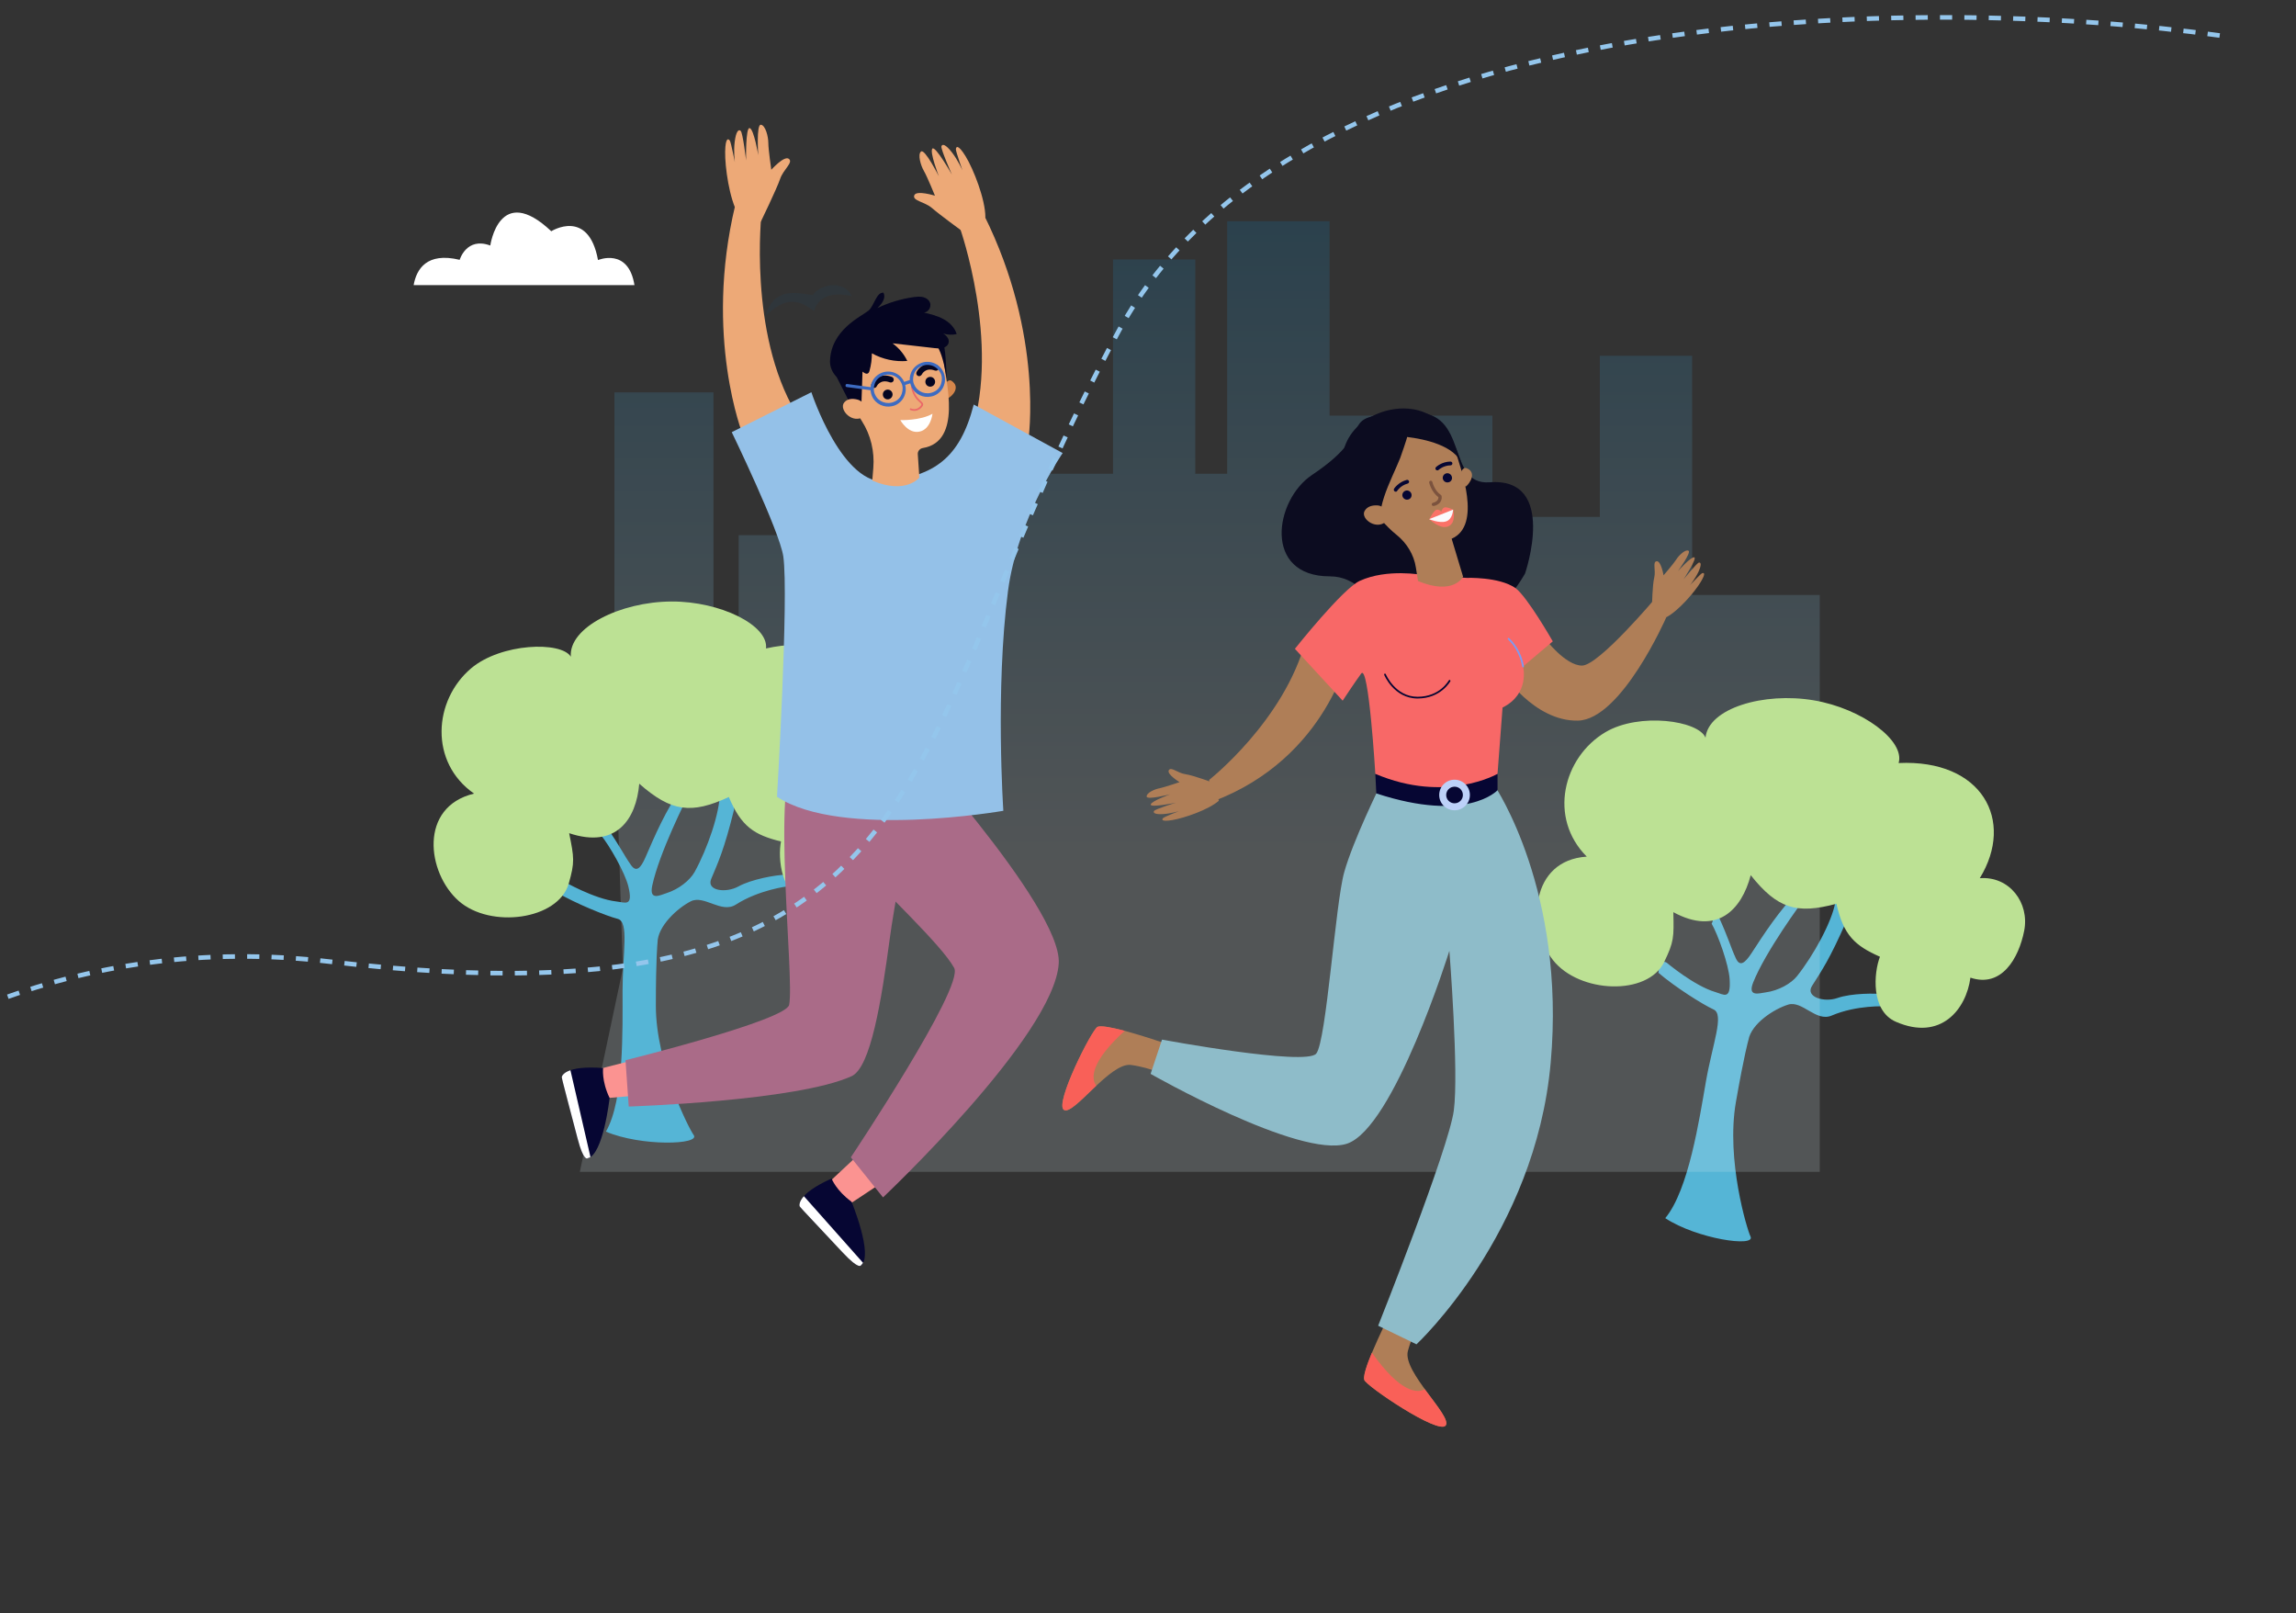 <svg width="753" height="529" viewBox="0 0 753 529" fill="none" xmlns="http://www.w3.org/2000/svg">
<rect x="0" y="0" width="753" height="529" fill="#333333" stroke="none"/>
<path d="M573.42 341.018C573.42 341.018 572.038 345.761 569.311 361.363C565.999 380.306 573.032 403.349 574.095 405.438C575.939 409.087 556.513 406.249 546.141 399.439C553.807 390.241 557.313 367.02 559.475 354.647C561.638 342.273 565.587 332.632 561.987 331.006C558.389 329.368 549.265 323.591 543.921 318.993C544.229 314.063 546.578 315.639 546.578 315.639C546.578 315.639 555.576 323.245 562.574 325.296C565.375 326.122 567.694 328.081 567.259 321.079C566.972 316.394 563.469 306.565 561.35 302.867C562.524 300.859 560.438 300.209 563.478 300.184C567.059 308.021 567.42 310.155 569.281 314.222C570.593 317.092 572.243 315.892 574.454 312.511C578.157 306.854 583.569 298.259 590.631 291.337C593.557 293.506 598.837 286.182 592.179 294.249C590.777 295.945 578.991 312.087 574.987 322.119C573.018 327.057 577.001 325.682 579.135 325.395C583.31 324.83 587.423 322.494 589.331 320.109C594.75 313.314 600.788 302.317 601.917 295.86C606.856 292.84 605.566 301.987 605.566 301.987C600.055 314.604 597.359 318.405 594.267 323.289C591.991 326.891 598.203 328.805 602.617 327.247C607.031 325.688 615.219 325.566 618.426 326.126L618.304 329.989C618.304 329.989 609.032 329.468 600.709 333.011C595.554 335.204 591.115 328.006 586.471 329.409C581.808 330.846 574.36 335.642 573.42 341.018Z" fill="#55B5D6"/>
<g style="mix-blend-mode:multiply">
<path d="M554.967 195.092H596.809V384.255H190.158L204.264 317.631L201.511 231.581V128.649H233.994V218.51H242.252V175.486H271.431V219.6H303.364V155.335H365.026V85.079H392.003V155.335H402.463V72.553H436.047V136.273H489.451V169.495H524.686V116.667H554.967V169.495V195.092Z" fill="url(#paint0_linear_2087_21746)" fill-opacity="0.18"/>
</g>
<path d="M215.643 309.143C215.643 309.143 215.094 314.026 215.094 329.781C215.094 348.91 226.066 370.283 227.482 372.148C229.944 375.408 210.182 375.953 198.713 371.057C204.722 360.732 204.173 337.379 204.173 324.885C204.173 312.39 206.419 302.268 202.566 301.291C198.713 300.302 188.66 296.204 182.562 292.615C182.013 287.731 184.616 288.873 184.616 288.873C184.616 288.873 194.86 294.784 202.158 295.596C205.079 295.925 207.72 297.448 206.074 290.661C204.977 286.12 199.798 277.089 197.055 273.829C197.871 271.659 195.689 271.38 198.7 270.835C203.612 277.9 204.339 279.93 206.891 283.596C208.69 286.183 210.119 284.725 211.726 281.033C214.418 274.856 218.296 265.507 224.101 257.516C227.38 259.14 231.347 251.059 226.142 260.104C225.045 262.006 216.153 279.841 213.92 290.357C212.823 295.532 216.536 293.503 218.602 292.856C222.647 291.587 226.321 288.594 227.801 285.93C231.998 278.344 236.08 266.535 236.08 260.015C240.456 256.209 240.763 265.393 240.763 265.393C237.484 278.7 235.468 282.885 233.248 288.2C231.615 292.12 238.109 292.932 242.217 290.649C246.325 288.365 254.426 286.843 257.705 286.843L258.253 290.649C258.253 290.649 248.966 291.727 241.324 296.623C236.591 299.655 230.939 293.363 226.576 295.532C222.2 297.739 215.643 303.714 215.643 309.143Z" fill="#55B5D6"/>
<path d="M239.033 261.346C243.134 271.086 247.376 273.764 256.141 275.925C255.042 281.331 256.128 293.813 264.995 295.935C280.762 299.725 287.086 287.85 286.639 277.567C297.307 279.184 301.217 268.673 301.408 259.439C301.6 250.204 293.551 242.662 284.045 245.075C292.248 224.522 278.027 206.672 251.222 212.622C252.091 205.067 236.286 197.147 220.175 197.235C203.489 197.323 186.445 205.712 187.212 215.325C184.005 210.196 164.329 210.853 154.516 219.14C142.123 229.625 140.73 249.964 155.474 260.222C137.281 264.58 140.015 286.208 150.415 295.404C160.815 304.601 183.097 301.657 186.522 289.732C188.54 282.683 188.297 281.319 186.662 273.208C202.122 278.375 208.676 268.635 209.647 256.975C220.162 266.223 226.729 267.031 239.033 261.346Z" fill="#BCE194"/>
<g clip-path="url(#clip0_2087_21746)">
<path d="M196.124 85.275C192.982 68.14 180.797 75.823 180.797 75.823C163.707 59.688 160.795 80.51 160.795 80.51C152.978 77.591 150.755 85.198 150.755 85.198C139.95 82.585 136.578 88.271 135.658 93.496H208.08C206.087 81.048 196.124 85.275 196.124 85.275Z" fill="white"/>
<path d="M266.918 102.019C268.869 95.969 274.777 96.114 279.351 97.086C276.796 91.66 269.007 93.082 266.602 96.753C260.736 95.955 253.963 94.199 250.996 103.485C254.733 100.568 259.307 95.751 266.918 102.019Z" fill="#00629B" fill-opacity="0.08"/>
<path d="M289.077 114.156C289.373 108.46 294.833 107.053 299.277 106.719C295.594 102.707 287.736 106.579 286.439 110.354C282.432 109.63 275.928 109.351 275.519 118.084C278.214 114.616 280.527 110.73 289.077 114.156Z" fill="#00629B" fill-opacity="0.08"/>
</g>
<path d="M279.39 394.325L293.95 384.685L286.173 374.311L271.853 387.668C271.853 387.668 275.9 394.192 279.39 394.325Z" fill="#FB9391"/>
<path d="M272.727 386.442C272.727 386.442 274.205 390.387 279.281 394.054C279.281 394.054 286.494 411.553 282.422 414.921C282.422 414.921 281.878 416.614 276.452 410.748C270.986 404.897 262.403 395.91 262.298 395.54C262.136 395.146 261.394 391.544 272.727 386.442Z" fill="#060633"/>
<path d="M262.242 395.517C262.347 395.887 270.969 404.857 276.396 410.724C281.862 416.575 282.366 414.898 282.366 414.898C282.647 414.69 282.841 414.381 283.035 414.072L263.644 392.23C261.945 394.121 262.2 395.304 262.242 395.517Z" fill="white"/>
<path d="M199.926 359.99L217.35 358.501L215.485 345.656L196.535 350.505C196.492 350.547 196.874 358.246 199.926 359.99Z" fill="#FB9391"/>
<path d="M197.805 350.208C197.805 350.208 197.212 354.376 199.925 360.033C199.925 360.033 197.848 378.833 192.676 379.811C192.676 379.811 191.404 381.002 189.411 373.261C187.419 365.52 184.197 353.525 184.239 353.142C184.324 352.76 185.426 349.272 197.805 350.208Z" fill="#060633"/>
<path d="M184.239 353.142C184.155 353.525 187.419 365.519 189.411 373.26C191.404 381.001 192.676 379.81 192.676 379.81C193.015 379.725 193.354 379.597 193.651 379.385L187.08 350.93C184.663 351.738 184.282 352.929 184.239 353.142Z" fill="white"/>
<path d="M293.029 237.476C293.029 237.476 348.376 297.218 347.227 315.89C345.78 339.648 289.599 392.627 289.599 392.627L279.04 379.486C279.04 379.486 316.331 323.673 312.932 317.389C308.797 309.752 289.11 291.663 281.123 282.34C268.111 267.125 259.416 259.655 259.416 259.655L293.029 237.476Z" fill="#AA6B88"/>
<path d="M286.79 269.309C286.79 269.309 293.573 273.307 294.76 282.409C295.524 288.449 293.319 296.445 291.835 307.589C289.08 328.005 285.603 349.995 279.287 352.887C261.185 361.096 206.2 362.84 206.2 362.84L205.14 347.655C205.14 347.655 257.751 334.598 258.811 329.494C260.634 320.562 252.791 255.613 261.142 247.234C267.417 240.854 286.79 269.309 286.79 269.309Z" fill="#AA6B88"/>
<path d="M243.633 142.602C243.633 142.602 230.788 110.405 241.132 67.276L249.78 69.658C249.78 69.658 245.329 109.043 261.057 135.414L243.633 142.602Z" fill="#EDA977"/>
<path d="M337.239 144.516C337.239 144.516 342.538 110.234 322.74 70.551L314.855 74.847C314.855 74.847 328.039 112.191 318.67 141.454L337.239 144.516Z" fill="#EDA977"/>
<path d="M249.525 72.677C249.525 72.677 254.781 61.831 255.841 58.684C256.901 55.536 260.25 53.282 258.724 52.091C257.198 50.9 252.958 55.664 252.958 55.664C252.958 55.664 251.983 48.986 251.983 46.902C251.983 44.818 251.051 41.033 249.525 40.905C247.998 40.777 248.677 50.858 248.677 50.858C248.677 50.858 247.278 42.436 245.879 42.011C244.48 41.586 244.692 52.602 244.692 52.602C244.692 52.602 243.632 43.542 242.911 42.904C242.19 42.266 241.385 43.159 240.961 46.434C240.537 49.752 241.003 53.197 241.003 53.197C241.003 53.197 239.774 46.86 239.392 46.179C238.969 45.456 237.909 44.818 237.824 49.752C237.739 54.728 239.181 65.192 242.106 70.253L249.525 72.677Z" fill="#EDA977"/>
<path d="M315.66 75.868C315.66 75.868 308.199 70.423 305.697 68.254C303.196 66.085 299.169 65.872 299.847 64.043C300.525 62.257 306.63 64.171 306.63 64.171C306.63 64.171 304.087 57.918 303.027 56.09C301.967 54.303 300.865 50.56 302.094 49.667C303.366 48.774 307.902 57.791 307.902 57.791C307.902 57.791 304.807 49.795 305.782 48.731C306.757 47.668 312.184 57.238 312.184 57.238C312.184 57.238 308.495 48.901 308.75 47.966C309.047 47.072 310.191 47.37 312.226 50.007C314.261 52.644 315.66 55.877 315.66 55.877C315.66 55.877 313.498 49.795 313.498 48.986C313.498 48.178 314.091 47.03 316.677 51.241C319.263 55.452 323.164 65.362 323.164 71.231L315.66 75.868Z" fill="#EDA977"/>
<path d="M254.825 261.27C254.825 261.27 258.725 195.599 256.902 182.499C255.715 174.205 239.987 141.709 239.987 141.709L266.102 128.609C266.102 128.609 276.361 159.913 291.199 157.829C306.036 155.788 314.727 150.641 319.348 132.65L348.515 148.557C348.515 148.557 333.72 169.909 330.582 193.812C326.385 226.01 329.056 265.864 329.056 265.864C329.056 265.864 275.81 275.136 254.825 261.27Z" fill="#94C1E8"/>
<path d="M309.683 126.355C309.683 126.355 310.87 124.1 312.057 124.866C315.067 126.823 312.524 129.885 310.701 130.693L309.683 126.355Z" fill="#D6864B"/>
<path d="M309.565 118.762C309.522 118.549 309.522 118.337 309.522 118.082C308.632 108.171 299.56 100.983 289.597 102.557C281.288 103.875 275.056 111.149 275.056 119.613C275.056 122.76 275.862 125.652 277.261 128.162C279.211 132.032 280.949 135.393 282.687 138.115C285.57 142.623 286.842 148.025 286.418 153.384L286.079 157.595C297.143 162.274 301.51 156.574 301.51 156.574L301.001 148.961C300.916 147.982 301.637 147.089 302.612 146.919C315.712 144.835 310.116 124.717 309.565 118.762Z" fill="#EDA977"/>
<path d="M292.725 129.204C292.64 128.311 291.877 127.673 290.987 127.758C290.096 127.843 289.46 128.609 289.545 129.502C289.63 130.395 290.393 131.033 291.283 130.948C292.131 130.863 292.81 130.055 292.725 129.204Z" fill="#050521"/>
<path d="M306.671 125.036C306.587 124.143 305.823 123.505 304.933 123.59C304.043 123.675 303.407 124.44 303.492 125.334C303.577 126.227 304.34 126.865 305.23 126.78C306.12 126.695 306.756 125.929 306.671 125.036Z" fill="#050521"/>
<path d="M286.748 127.205C286.579 127.205 286.409 127.205 286.239 127.12C285.773 126.907 285.561 126.312 285.816 125.844C286.494 124.44 288.783 122.144 292.514 123.59C292.98 123.76 293.234 124.313 293.065 124.823C292.895 125.291 292.344 125.546 291.835 125.376C288.741 124.185 287.554 126.567 287.511 126.695C287.384 126.992 287.087 127.163 286.748 127.205Z" fill="#050521"/>
<path d="M301.541 123.334C301.372 123.334 301.202 123.334 301.033 123.249C300.566 123.037 300.354 122.441 300.609 121.973C301.287 120.57 303.576 118.273 307.307 119.719C307.773 119.889 308.028 120.442 307.858 120.953C307.688 121.42 307.137 121.676 306.629 121.505C303.534 120.315 302.347 122.696 302.304 122.824C302.135 123.079 301.838 123.292 301.541 123.334Z" fill="#050521"/>
<path d="M273.733 122.314L279.456 133.585L282.508 132.649L283.017 117.422L273.733 122.314Z" fill="#050521"/>
<path d="M282.975 132.224C282.636 131.671 282.127 131.331 281.534 131.118C280.304 130.735 278.142 130.395 276.87 131.969C274.963 134.266 279.711 139.497 283.653 136.35C283.611 136.392 284.713 135.074 282.975 132.224Z" fill="#EDA977"/>
<path d="M301.458 134.266C299.974 135.159 298.533 134.436 298.533 134.436C298.406 134.351 298.321 134.181 298.406 134.053C298.491 133.926 298.66 133.841 298.787 133.926C298.872 133.968 300.441 134.734 301.84 133.203C302.052 132.947 302.179 132.777 302.179 132.607C302.179 132.394 301.924 132.182 301.585 131.884C300.78 131.161 299.466 129.97 298.787 126.993C298.745 126.823 298.83 126.695 298.999 126.652C299.169 126.61 299.296 126.695 299.338 126.865C299.932 129.63 301.161 130.736 301.967 131.459C302.391 131.842 302.73 132.139 302.772 132.565C302.772 132.862 302.645 133.16 302.306 133.543C302.009 133.883 301.755 134.096 301.458 134.266Z" fill="#EA6868"/>
<path d="M295.268 137.754C295.268 137.754 301.882 137.966 305.824 135.67C305.824 135.67 305.273 140.816 301.5 141.539C297.77 142.305 295.268 137.754 295.268 137.754Z" fill="white"/>
<path d="M306.248 112.063C306.248 112.063 308.877 113.594 310.445 124.015C310.445 124.015 310.233 112.276 308.834 111.085C307.393 109.894 306.248 112.063 306.248 112.063Z" fill="#050521"/>
<path d="M272.206 118.613C272.376 108.15 282.508 103.769 284.839 101.855C286.662 100.366 287.425 95.688 289.757 95.986C290.562 97.687 289.418 99.431 287.764 101.004C291.495 99.218 295.48 98.027 299.592 97.432C300.652 97.304 301.754 97.176 302.772 97.432C303.789 97.687 304.764 98.41 305.061 99.431C305.443 100.792 304.425 102.366 303.026 102.493C305.231 103.004 307.435 103.556 309.385 104.62C311.378 105.683 313.116 107.384 313.752 109.554C312.268 109.851 310.742 109.809 309.3 109.341C310.36 109.979 311.378 111.085 311.123 112.318C310.954 113.212 310.106 113.892 309.216 114.105C308.325 114.36 307.393 114.232 306.502 114.147C301.924 113.637 297.303 113.126 292.725 112.574C294.759 114.062 296.455 116.061 297.557 118.358C293.53 118.698 289.46 117.805 285.942 115.849C285.942 117.763 285.687 119.719 285.178 121.548C285.094 121.846 285.009 122.143 284.755 122.356C283.991 122.994 283.016 121.846 282.126 121.42C281.024 120.867 279.667 121.463 278.735 122.271C277.081 123.675 276.106 125.376 274.283 123.462C273.054 122.314 272.206 120.357 272.206 118.613Z" fill="#050521"/>
<path d="M292.52 133.2C292.934 133.107 293.348 133.015 293.739 132.82C295.119 132.186 296.258 130.955 296.706 129.551C297.258 128.124 297.119 126.525 296.486 125.145C295.196 122.281 291.652 121.005 288.811 122.398C287.431 123.031 286.292 124.263 285.844 125.666C285.292 127.093 285.431 128.692 286.064 130.073C287.135 132.442 289.931 133.776 292.52 133.2ZM290.238 122.95C292.412 122.466 294.598 123.5 295.6 125.559C296.164 126.629 296.13 127.941 295.739 129.114C295.349 130.288 294.475 131.243 293.278 131.727C290.909 132.798 288.078 131.798 287.007 129.428C286.443 128.358 286.477 127.047 286.868 125.873C287.259 124.699 288.133 123.744 289.329 123.261C289.513 123.111 289.927 123.019 290.238 122.95Z" fill="#3D6BC1"/>
<path d="M285.811 127.956C286.018 127.909 286.202 127.76 286.26 127.53C286.294 127.196 286.144 127.012 285.811 126.978L277.86 125.922C277.527 125.888 277.343 126.037 277.308 126.371C277.274 126.705 277.424 126.889 277.757 126.923L285.708 127.979L285.811 127.956Z" fill="#3D6BC1"/>
<path d="M305.392 130.008C305.806 129.916 306.221 129.824 306.612 129.628C307.992 128.995 309.131 127.763 309.579 126.36C310.13 124.933 309.992 123.334 309.358 121.953C308.069 119.089 304.525 117.813 301.684 119.206C300.303 119.84 299.165 121.071 298.717 122.475C298.165 123.902 298.304 125.501 298.937 126.881C300.134 129.331 302.804 130.584 305.392 130.008ZM303.11 119.758C305.285 119.274 307.471 120.309 308.473 122.368C309.037 123.438 309.003 124.749 308.612 125.923C308.221 127.096 307.347 128.052 306.151 128.535C303.781 129.606 300.951 128.606 299.88 126.237C299.316 125.167 299.35 123.855 299.741 122.682C300.131 121.508 301.005 120.553 302.202 120.069C302.512 120 302.8 119.827 303.11 119.758Z" fill="#3D6BC1"/>
<path d="M296.636 126.306L298.868 125.592C299.178 125.523 299.316 125.166 299.144 124.879C299.075 124.568 298.718 124.43 298.43 124.603L296.302 125.294C295.992 125.363 295.854 125.72 296.026 126.008C296.072 126.215 296.429 126.353 296.636 126.306Z" fill="#3D6BC1"/>
<path d="M727.971 11.64C632.53 -1.755 426.71 -1.151 366.953 108.423C292.257 245.391 315.268 339.572 108.061 315.313C-57.704 295.906 -158.29 448.961 -187.863 527.914" stroke="#94C6EC" stroke-width="1.5" stroke-dasharray="4 4"/>
<path d="M602.274 296.348C604.617 306.694 608.319 310.074 616.553 313.717C614.539 318.881 613.445 331.424 621.786 335.047C636.614 341.506 644.88 330.835 646.221 320.578C656.418 324.011 662.077 314.276 663.863 305.167C665.649 296.058 659.049 287.209 649.296 287.966C660.908 269.026 650.032 248.913 622.677 250.202C624.837 242.873 610.686 232.318 594.848 229.64C578.445 226.863 560.255 232.241 559.345 241.891C557.083 236.262 537.645 233.535 526.574 240.055C512.589 248.308 507.701 268.204 520.406 280.891C501.784 282.082 500.727 303.963 509.349 314.853C517.972 325.743 540.365 326.654 545.791 315.436C548.993 308.804 548.991 307.411 548.788 299.101C563.077 306.87 571.199 298.353 574.171 286.976C582.897 297.936 589.207 299.864 602.274 296.348Z" fill="#BCE194"/>
<path d="M500.169 188.024C500.169 188.024 511.044 156.418 488.529 158.143C474.03 159.226 482.085 134.68 463.518 135.281C434.923 136.244 454.537 139.573 430.291 155.737C417.926 163.999 414.181 188.986 436.131 188.986C454.094 188.986 454.376 219.228 477.695 209.081C492.356 202.744 500.169 188.024 500.169 188.024Z" fill="#0C0C20"/>
<path d="M384.721 343.024C384.721 343.024 363.133 335.323 359.952 336.727C358.139 337.529 345.775 361.955 348.916 363.96C352.058 365.966 364.06 348.278 370.907 349.2C377.753 350.123 383.432 353.051 383.432 353.051L384.721 343.024Z" fill="#AF7E57"/>
<path d="M368.853 338.01C357.293 348.559 357.938 353.773 359.509 356.019C354.877 360.391 350.608 365.003 348.916 363.92C345.775 361.915 358.139 337.489 359.952 336.686C361.12 336.205 364.744 336.927 368.853 338.01Z" fill="#F96058"/>
<path d="M457.218 428.093C457.218 428.093 446.424 449.03 447.431 452.439C447.995 454.404 471.637 470.408 474.094 467.44C476.591 464.512 459.917 449.872 461.729 443.014C463.582 436.155 467.368 430.781 467.368 430.781L457.218 428.093Z" fill="#AF7E57"/>
<path d="M449.927 443.535C459.311 456.771 464.749 456.851 467.286 455.567C471.193 460.902 475.422 465.875 474.093 467.48C471.596 470.408 447.994 454.444 447.43 452.479C447.027 451.196 448.236 447.626 449.927 443.535Z" fill="#F96058"/>
<path d="M452.465 257.953C452.465 257.953 443.805 275.521 440.865 285.949C437.925 296.337 435.025 341.299 431.682 345.47C428.34 349.641 381.096 340.898 381.096 340.898L377.351 352.128C377.351 352.128 426.245 380.003 441.711 375.03C457.177 370.016 475.341 311.779 475.341 311.779C475.341 311.779 478.483 351.647 476.791 364.16C475.14 376.634 451.981 434.711 451.981 434.711L464.547 440.807C464.547 440.807 503.574 404.59 508.569 348.438C513.603 292.246 490.283 257.833 490.283 257.833L452.465 257.953Z" fill="#8EBCC9"/>
<path d="M442.692 213.151C442.692 213.151 435.765 248.447 397.866 262.765L396.537 255.746C396.537 255.746 421.145 236.414 428.193 210.063L442.692 213.151Z" fill="#AF7E57"/>
<path d="M397.89 256.67C397.89 256.67 391.365 254.224 388.787 253.863C386.21 253.502 384.035 251.256 383.31 252.579C382.625 253.903 386.854 256.47 386.854 256.47C386.854 256.47 381.86 258.154 380.289 258.475C378.678 258.756 375.94 259.999 376.06 261.202C376.181 262.406 383.793 260.44 383.793 260.44C383.793 260.44 377.551 262.686 377.389 263.809C377.269 264.932 385.646 263.208 385.646 263.208C385.646 263.208 378.839 265.293 378.477 265.935C378.074 266.577 378.88 267.098 381.457 266.938C384.035 266.777 386.653 265.975 386.653 265.975C386.653 265.975 381.981 267.78 381.498 268.221C381.014 268.622 380.652 269.545 384.478 268.903C388.304 268.261 396.279 265.574 399.742 262.566L397.89 256.67Z" fill="#AF7E57"/>
<path d="M541.796 198.633C541.796 198.633 541.916 191.855 542.521 189.409C543.125 186.962 541.876 184.194 543.326 184.034C544.776 183.874 545.582 188.647 545.582 188.647C545.582 188.647 548.924 184.796 549.77 183.432C550.616 182.069 552.751 180.063 553.758 180.585C554.805 181.106 550.294 187.283 550.294 187.283C550.294 187.283 554.603 182.47 555.65 182.751C556.698 183.031 552.146 189.97 552.146 189.97C552.146 189.97 556.496 184.596 557.181 184.475C557.906 184.355 558.067 185.237 557.02 187.523C555.932 189.81 554.281 191.855 554.281 191.855C554.281 191.855 557.624 188.286 558.148 188.005C558.711 187.724 559.678 187.724 557.705 190.933C555.771 194.141 550.415 200.358 546.468 202.404L541.796 198.633Z" fill="#AF7E57"/>
<path d="M506.756 209.462C506.756 209.462 513.361 218.246 518.839 218.246C524.316 218.246 543.004 196.026 543.004 196.026L546.468 202.443C546.468 202.443 531.767 236.014 517.469 236.295C503.212 236.576 492.498 220.693 492.78 219.891C493.062 219.088 502.124 209.462 502.124 209.462H506.756Z" fill="#AF7E57"/>
<path d="M491.129 253.783V259.117C491.129 259.117 481.262 269.986 451.377 260.16L451.055 253.783L477.275 252.138L491.129 253.783Z" fill="#060633"/>
<path d="M480.979 189.488C480.979 189.488 491.572 189.087 496.928 192.777C500.754 195.425 509.253 210.305 509.253 210.305L499.506 218.527C499.506 218.527 501.842 227.511 492.78 232.003L491.129 253.742C491.129 253.742 474.092 263.569 451.054 253.742C451.054 253.742 448.879 217.524 446.423 220.853C444.489 223.46 440.341 229.757 440.341 229.757L424.674 212.751C424.674 212.751 440.381 192.978 445.98 190.451C454.961 186.36 466.48 188.526 466.48 188.526L480.979 189.488Z" fill="#F86867"/>
<path d="M478.907 155.436C478.907 155.436 479.632 152.989 480.961 153.511C484.344 154.794 482.21 158.484 480.599 159.647L478.907 155.436Z" fill="#AF7E57"/>
<path d="M454.217 135.863C446.041 138.911 441.329 147.735 443.423 156.198C444.108 158.965 445.437 161.412 447.169 163.417C451.237 168.511 454.539 172.602 457.922 175.289C461.346 178.017 463.722 181.867 464.366 186.159L465.051 190.53C476.812 195.384 479.832 189.087 479.832 189.087L476.087 176.653C486.196 172.241 478.986 153.39 477.255 147.695C477.214 147.494 477.134 147.254 477.094 147.053C474.153 137.547 463.762 132.293 454.217 135.863Z" fill="#AF7E57"/>
<path d="M458.004 153.029C456.111 157.361 454.017 161.693 453.01 166.305C452.889 166.827 452.164 170.597 452.768 170.837C449.425 169.594 446.767 167.067 444.391 164.46C440.243 159.928 439.075 153.35 440.686 147.494C442.297 141.719 446.646 137.668 452.164 135.502C458.085 133.176 465.294 133.216 470.53 137.146C475.443 140.836 477.417 146.772 479.511 152.267C477.175 146.091 467.227 143.965 461.468 143.283C461.629 143.323 459.333 149.861 459.212 150.182C458.81 151.104 458.407 152.067 458.004 153.029Z" fill="#0C0C20"/>
<path d="M453.654 166.546C453.211 166.105 452.647 165.824 452.003 165.744C450.714 165.623 448.539 165.744 447.532 167.549C446.082 170.196 451.842 174.367 455.104 170.476C455.144 170.476 455.95 168.992 453.654 166.546Z" fill="#AF7E57"/>
<path d="M476.167 156.398C476.006 155.596 475.2 155.035 474.395 155.195C473.589 155.356 473.025 156.158 473.186 156.96C473.348 157.762 474.153 158.324 474.959 158.163C475.804 158.043 476.368 157.241 476.167 156.398Z" fill="#060633"/>
<path d="M462.917 162.054C462.756 161.252 461.951 160.69 461.145 160.85C460.339 161.011 459.776 161.813 459.937 162.615C460.098 163.417 460.903 163.979 461.709 163.818C462.555 163.698 463.078 162.896 462.917 162.054Z" fill="#060633"/>
<path d="M476.57 167.107C476.57 167.107 474.355 166.064 473.63 166.425C472.905 166.786 472.704 167.789 472.704 167.789C472.704 167.789 472.059 166.987 471.133 167.147C470.207 167.348 468.757 170.236 468.757 170.236C468.757 170.236 472.261 173.725 474.959 172.602C477.698 171.479 476.611 167.268 476.611 167.268L476.57 167.107Z" fill="#FA7267"/>
<path d="M457.922 161.212C457.761 161.252 457.559 161.252 457.398 161.131C457.116 160.931 457.036 160.57 457.197 160.249C457.237 160.169 458.647 158.083 461.345 157.361C461.668 157.281 462.03 157.482 462.111 157.802C462.191 158.123 461.99 158.484 461.668 158.564C459.372 159.166 458.244 160.891 458.244 160.931C458.164 161.091 458.043 161.171 457.922 161.212Z" fill="#060633"/>
<path d="M471.414 154.233C471.253 154.233 471.052 154.193 470.931 154.032C470.689 153.792 470.689 153.391 470.971 153.15C471.052 153.07 472.864 151.385 475.684 151.345C476.046 151.345 476.328 151.626 476.328 151.947C476.328 152.308 476.046 152.588 475.724 152.588C473.348 152.629 471.857 154.032 471.817 154.072C471.696 154.193 471.535 154.233 471.414 154.233Z" fill="#060633"/>
<path d="M471.133 165.623C472.784 164.861 472.946 163.377 472.784 162.615C472.744 162.495 472.664 162.375 472.543 162.294C470.448 160.891 469.764 158.083 469.764 158.043C469.683 157.762 469.401 157.562 469.119 157.642C468.837 157.722 468.636 158.003 468.717 158.284C468.757 158.404 469.442 161.332 471.737 163.016C471.778 163.458 471.616 164.46 469.965 164.861C469.683 164.942 469.522 165.222 469.562 165.503C469.643 165.784 469.925 165.944 470.207 165.904C470.569 165.864 470.892 165.744 471.133 165.623Z" fill="#7C533E"/>
<path d="M476.569 167.108L468.716 170.236C468.716 170.236 472.139 171.68 474.274 170.958C476.448 170.276 476.569 167.108 476.569 167.108Z" fill="#FAFAFC"/>
<path d="M464.911 229.035C457.178 229.035 453.956 221.335 453.956 221.254C453.916 221.094 453.956 220.933 454.117 220.893C454.278 220.853 454.439 220.893 454.479 221.054C454.52 221.134 457.581 228.474 464.911 228.474C472.281 228.474 475.101 223.139 475.141 223.099C475.221 222.979 475.382 222.899 475.544 222.979C475.664 223.059 475.745 223.22 475.664 223.38C475.624 223.42 472.603 229.035 464.911 229.035Z" fill="#060633"/>
<path d="M499.508 218.848C499.347 218.848 499.226 218.728 499.226 218.607C499.226 218.567 498.541 213.434 494.554 209.663C494.433 209.543 494.433 209.383 494.554 209.262C494.675 209.142 494.836 209.142 494.957 209.262C499.105 213.153 499.749 218.327 499.79 218.527C499.83 218.648 499.709 218.808 499.508 218.848C499.548 218.848 499.508 218.848 499.508 218.848Z" fill="#7C9AF2"/>
<path d="M477.035 265.694C474.256 265.694 472 263.448 472 260.681C472 257.913 474.256 255.667 477.035 255.667C479.814 255.667 482.069 257.913 482.069 260.681C482.069 263.448 479.814 265.694 477.035 265.694ZM477.035 257.953C475.504 257.953 474.296 259.197 474.296 260.681C474.296 262.205 475.544 263.408 477.035 263.408C478.565 263.408 479.773 262.165 479.773 260.681C479.773 259.157 478.565 257.953 477.035 257.953Z" fill="#BDD1F9"/>
<defs>
<linearGradient id="paint0_linear_2087_21746" x1="282.442" y1="283.32" x2="282.505" y2="68.363" gradientUnits="userSpaceOnUse">
<stop stop-color="#DDF0F7"/>
<stop offset="1" stop-color="#037EC0"/>
</linearGradient>
<clipPath id="clip0_2087_21746">
<rect width="260.87" height="79.604" fill="white" transform="translate(115.349 69.676)"/>
</clipPath>
</defs>
</svg>
